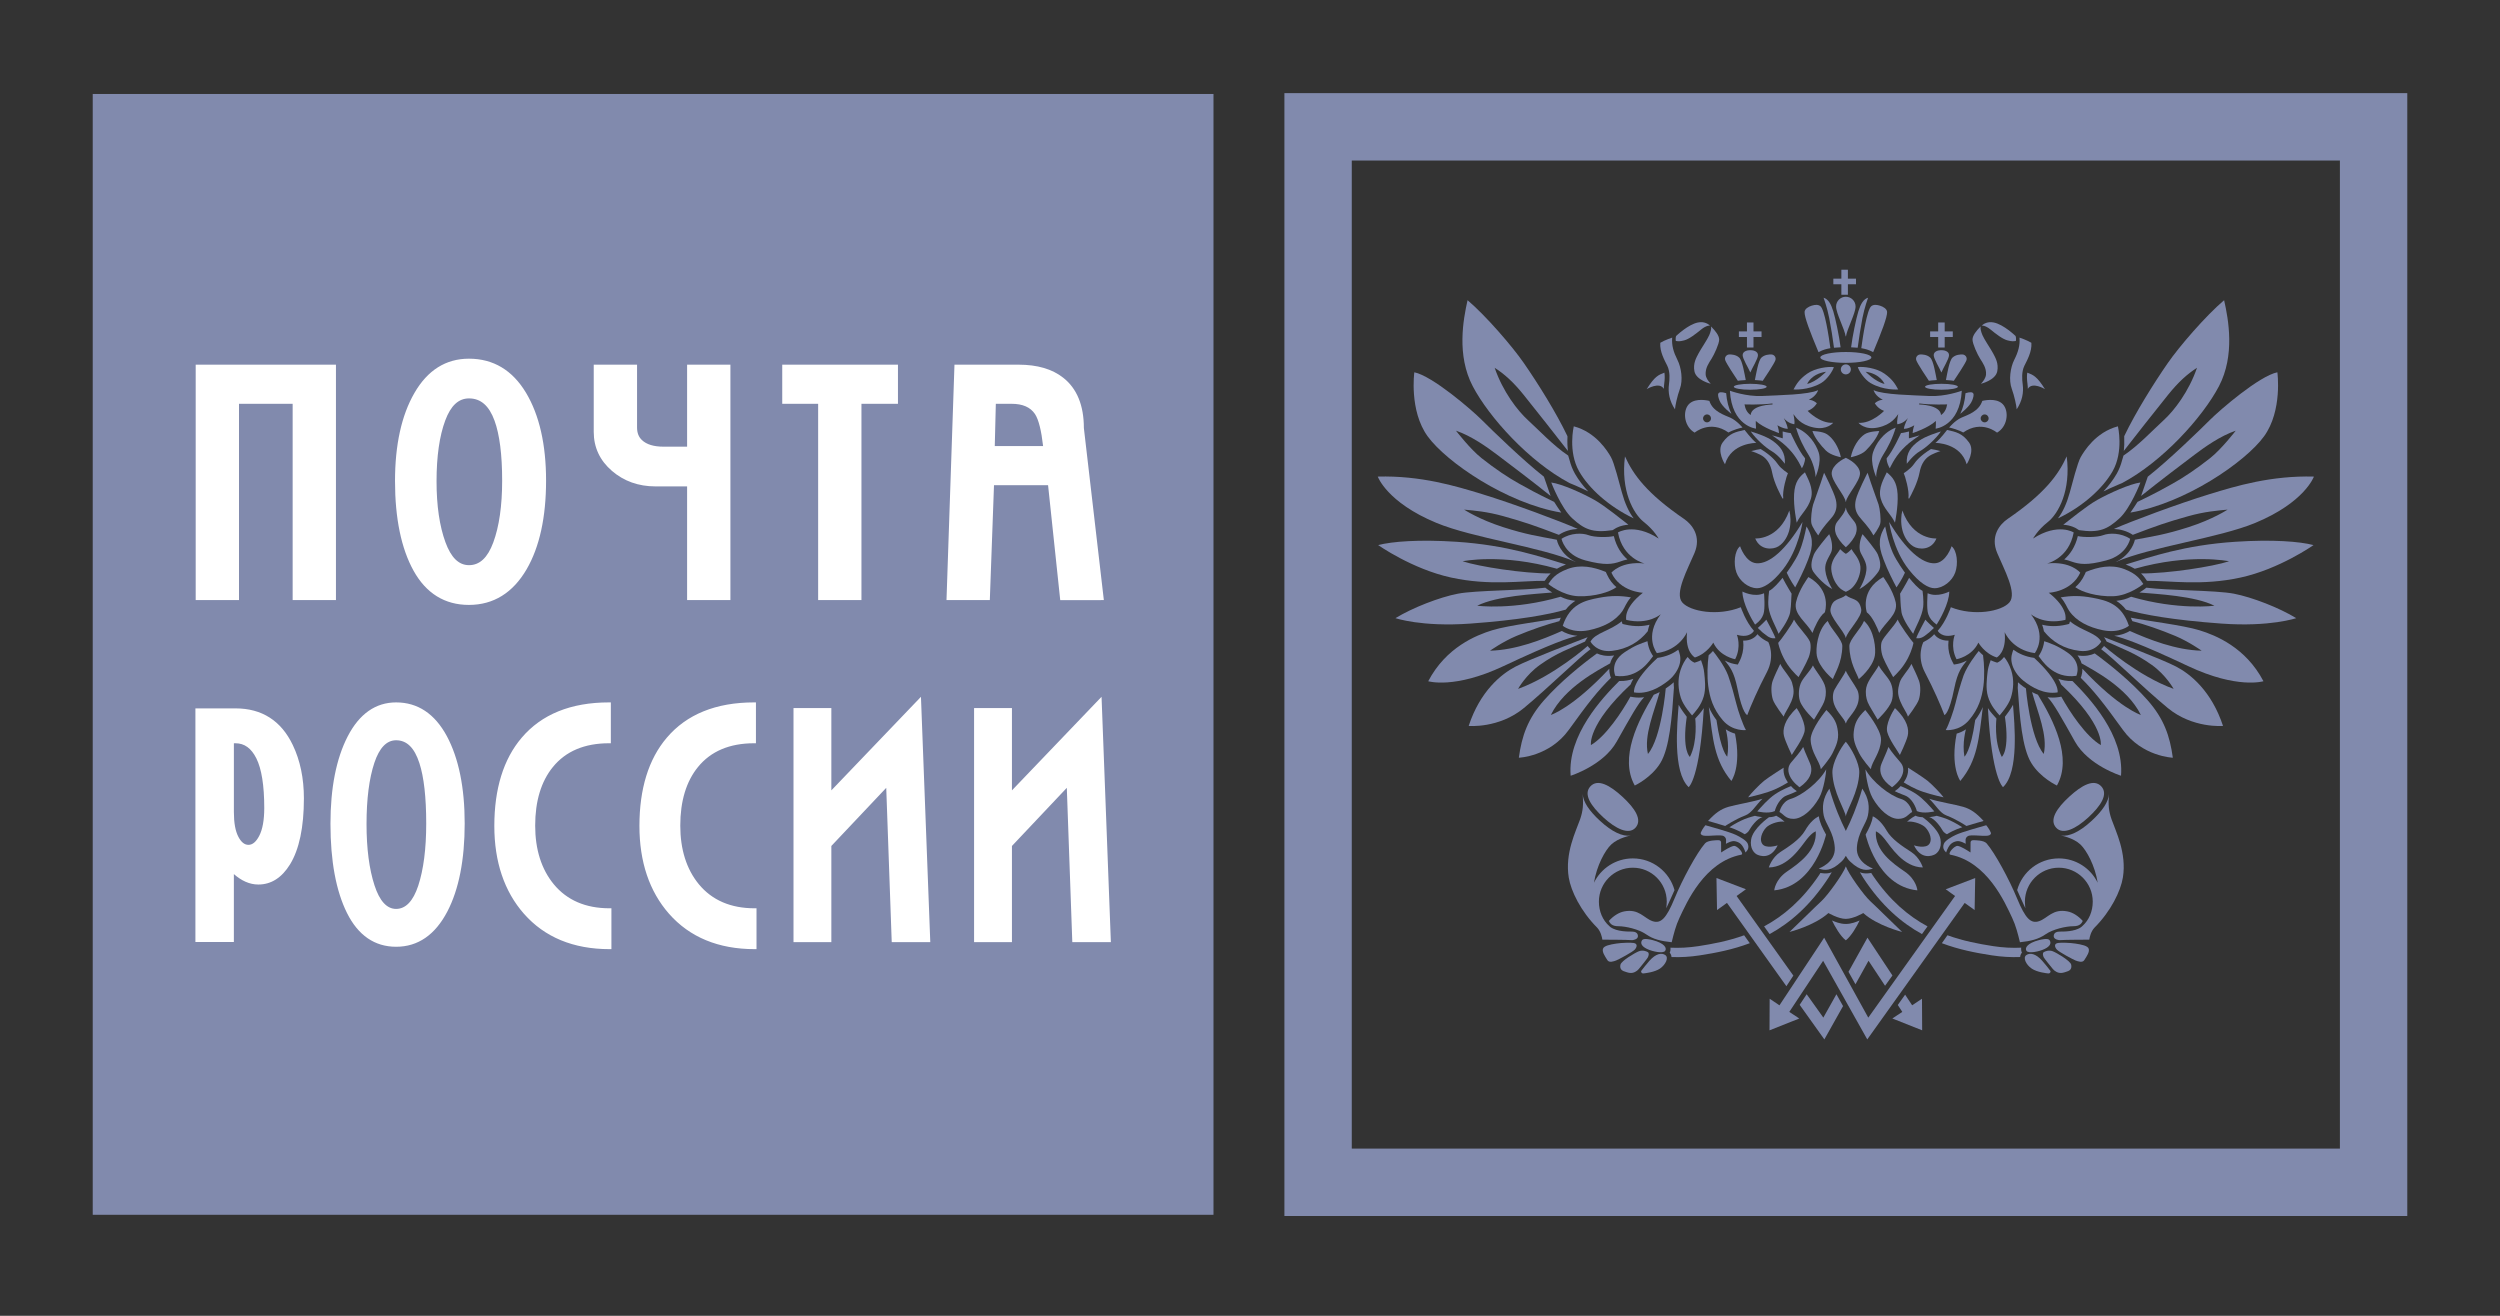 <svg width="152" height="80" viewBox="0 0 152 80" fill="none" xmlns="http://www.w3.org/2000/svg">
<rect x="0" y="0" width="152" height="80" fill="#333333" stroke="none"/>
<path d="M73.78 5.714H5.638V73.859H73.78V5.714Z" fill="#818AAD"/>
<path d="M144.314 5.663H78.092V73.931H146.363V5.663H144.314ZM142.266 69.835C138.554 69.835 85.9 69.835 82.188 69.835C82.188 66.123 82.188 13.471 82.188 9.759C85.9 9.759 138.554 9.759 142.266 9.759C142.266 13.471 142.266 66.123 142.266 69.835Z" fill="#818AAD"/>
<path d="M27.169 44.758C26.436 43.397 25.399 42.706 24.085 42.706C22.839 42.706 21.849 43.401 21.141 44.77C20.445 46.117 20.092 47.905 20.092 50.086C20.092 52.345 20.43 54.17 21.096 55.508C21.775 56.871 22.78 57.563 24.085 57.563C25.412 57.563 26.461 56.839 27.204 55.411C27.9 54.073 28.253 52.275 28.253 50.066C28.253 47.884 27.888 46.098 27.169 44.758ZM25.429 53.851C25.12 54.787 24.667 55.262 24.082 55.262C23.521 55.262 23.079 54.781 22.77 53.831C22.448 52.843 22.285 51.59 22.285 50.105C22.285 48.583 22.445 47.33 22.761 46.38C23.064 45.469 23.508 45.008 24.082 45.008C24.734 45.008 25.197 45.463 25.5 46.399C25.775 47.246 25.914 48.479 25.914 50.066C25.914 51.601 25.751 52.874 25.429 53.851ZM32.024 34.603C32.805 33.254 33.201 31.445 33.201 29.224C33.201 27.03 32.792 25.233 31.983 23.883C31.158 22.506 29.99 21.808 28.511 21.808C27.108 21.808 25.992 22.51 25.195 23.896C24.413 25.249 24.017 27.048 24.017 29.244C24.017 31.516 24.396 33.351 25.144 34.699C25.909 36.078 27.042 36.779 28.511 36.779C30.004 36.778 31.186 36.046 32.024 34.603ZM29.99 32.985C29.647 33.911 29.165 34.362 28.516 34.362C27.894 34.362 27.425 33.905 27.082 32.966C26.723 31.984 26.542 30.738 26.542 29.263C26.542 27.75 26.72 26.505 27.072 25.562C27.408 24.661 27.88 24.223 28.516 24.223C29.23 24.223 29.737 24.666 30.069 25.58C30.375 26.419 30.531 27.645 30.531 29.224C30.531 30.75 30.349 32.015 29.99 32.985ZM14.322 43.07H11.881V57.272H14.219C14.219 57.272 14.219 53.542 14.219 53.144C14.672 53.542 15.166 53.779 15.707 53.779C16.485 53.779 17.133 53.367 17.633 52.556C18.193 51.645 18.477 50.295 18.477 48.542C18.477 47.323 18.25 46.231 17.801 45.297C17.095 43.82 15.924 43.07 14.322 43.07ZM15.762 50.818C15.573 51.183 15.353 51.367 15.108 51.367C14.869 51.367 14.669 51.209 14.496 50.883C14.312 50.537 14.22 50.032 14.22 49.379C14.22 49.379 14.22 45.405 14.22 45.19C14.268 45.19 14.316 45.19 14.316 45.19C14.861 45.19 15.276 45.49 15.586 46.108C15.905 46.743 16.067 47.761 16.067 49.133C16.066 49.861 15.964 50.428 15.762 50.818ZM14.531 24.551H17.793C17.793 24.882 17.793 36.486 17.793 36.486H20.426V22.172H11.898V36.486H14.531C14.531 36.486 14.531 24.882 14.531 24.551ZM60.435 29.5C60.721 29.5 63.455 29.502 63.723 29.502C63.754 29.794 64.462 36.488 64.462 36.488L67.114 36.486L65.899 26.022C65.9 24.651 65.476 23.615 64.641 22.964C63.976 22.438 63.065 22.172 61.934 22.172H58.032L57.547 36.486H60.181C60.181 36.486 60.424 29.813 60.435 29.5ZM60.546 24.551C60.787 24.551 61.499 24.551 61.499 24.551C62.178 24.551 62.645 24.755 62.928 25.175C63.155 25.522 63.316 26.197 63.42 27.121H60.482C60.489 26.831 60.539 24.828 60.546 24.551ZM55.809 42.559C55.809 42.559 50.91 47.675 50.546 48.055C50.546 47.549 50.546 43.049 50.546 43.049H48.245V57.281H50.546C50.546 57.281 50.546 51.524 50.546 51.435C50.604 51.374 53.551 48.253 53.883 47.901C53.901 48.414 54.217 57.281 54.217 57.281H56.561L55.994 42.365L55.809 42.559ZM49.743 36.486H52.376C52.376 36.486 52.376 24.882 52.376 24.551C52.667 24.551 54.596 24.551 54.596 24.551V22.172H47.56V24.551C47.56 24.551 49.453 24.551 49.743 24.551C49.743 24.882 49.743 36.486 49.743 36.486ZM66.974 42.366L66.788 42.559C66.788 42.559 61.89 47.674 61.526 48.055C61.526 47.549 61.526 43.049 61.526 43.049H59.224V57.281H61.526C61.526 57.281 61.526 51.524 61.526 51.435C61.584 51.374 64.531 48.253 64.862 47.901C64.881 48.414 65.196 57.281 65.196 57.281H67.541L66.974 42.366ZM41.776 29.573C41.776 29.897 41.776 36.486 41.776 36.486H44.409V22.172H41.776C41.776 22.172 41.776 26.84 41.776 27.158C41.503 27.158 40.342 27.158 40.342 27.158C39.751 27.158 39.31 27.023 39.032 26.758C38.83 26.57 38.733 26.319 38.733 25.989V22.172H36.099V26.26C36.099 27.2 36.471 27.998 37.206 28.63C37.931 29.255 38.821 29.573 39.852 29.573C39.852 29.573 41.488 29.573 41.776 29.573ZM33.668 53.761C32.919 52.849 32.539 51.65 32.539 50.198C32.539 48.709 32.901 47.51 33.615 46.635C34.393 45.676 35.541 45.19 37.026 45.19H37.139V42.706H37.026C34.71 42.706 32.922 43.431 31.713 44.86C30.613 46.153 30.055 47.956 30.055 50.217C30.055 52.401 30.661 54.198 31.855 55.556C33.11 56.983 34.862 57.708 37.061 57.708H37.174V55.224H37.061C35.61 55.225 34.469 54.733 33.668 53.761ZM42.489 53.761C41.74 52.848 41.361 51.648 41.361 50.198C41.361 48.709 41.723 47.51 42.437 46.635C43.215 45.676 44.363 45.19 45.847 45.19H45.961V42.706H45.847C43.532 42.706 41.744 43.431 40.535 44.86C39.435 46.153 38.877 47.956 38.877 50.217C38.877 52.401 39.482 54.198 40.676 55.556C41.932 56.983 43.684 57.708 45.882 57.708H45.996V55.224H45.882C44.432 55.225 43.29 54.733 42.489 53.761Z" fill="white"/>
<path d="M98.798 27.749C99.303 28.865 100.133 30.008 102.388 31.549C102.892 31.895 103.45 32.613 103.025 33.623C102.599 34.633 101.802 36.068 102.28 36.626C102.759 37.185 104.46 37.477 105.842 36.919C105.842 36.919 106.134 37.796 106.64 38.354C106.64 38.354 106.401 38.833 105.603 38.594C105.603 38.594 105.895 39.311 105.497 40.081C105.497 40.081 104.567 39.923 104.168 39.071C104.168 39.071 103.795 39.737 103.052 39.974C103.052 39.974 102.44 39.657 102.573 38.434C102.573 38.434 102.121 39.524 100.738 39.709C100.738 39.709 99.942 38.7 100.978 37.343C100.978 37.343 100.233 38.009 98.878 37.69C98.878 37.69 98.665 36.998 99.888 36.04C99.888 36.04 98.504 35.988 97.974 34.818C97.974 34.818 98.558 34.101 99.994 34.261C99.994 34.261 98.665 33.967 98.373 32.373C98.373 32.373 99.33 31.762 100.846 32.744C100.846 32.744 100.58 32.24 99.942 31.735C99.303 31.23 98.533 29.821 98.798 27.749Z" fill="#818AAD"/>
<path d="M104.361 43.781C104.16 43.514 104.01 43.248 103.898 42.99C104.135 44.924 104.222 46.228 105.266 47.481C105.266 47.481 105.896 46.642 105.489 44.606C105.314 44.555 105.118 44.473 104.927 44.344C104.927 44.344 105.165 45.17 105.017 46.004C105.017 46.004 104.639 45.73 104.361 43.781Z" fill="#818AAD"/>
<path d="M102.555 43.581C102.431 43.423 102.19 43.091 102.064 42.853C101.977 43.977 101.681 46.933 102.671 47.858C102.671 47.858 103.35 47.361 103.59 43.051C103.446 43.292 103.195 43.548 103.071 43.688C103.071 43.688 103.237 45.056 102.746 46.021C102.745 46.02 102.253 45.647 102.555 43.581Z" fill="#818AAD"/>
<path d="M100.195 45.841C101.028 44.844 101.277 41.858 101.277 41.858C101.392 41.781 101.507 41.697 101.623 41.604C101.672 41.565 101.718 41.526 101.762 41.484C101.76 41.592 101.765 41.705 101.775 41.817C101.655 43.614 101.513 45.466 100.952 46.389C100.402 47.292 99.394 47.76 99.394 47.76C98.445 46.075 99.59 43.812 100.549 42.24C100.667 42.195 100.786 42.141 100.907 42.078C100.571 43.289 99.933 44.728 100.195 45.841Z" fill="#818AAD"/>
<path d="M97.846 40.657C97.84 40.85 97.876 41.006 97.901 41.089C97.912 41.121 97.924 41.165 97.946 41.21C97.152 41.99 96.565 42.734 95.388 44.369C94.209 46.005 92.346 46.069 92.346 46.069C92.525 44.746 92.886 43.699 93.881 42.571C94.879 41.442 96.155 40.413 97.094 39.728C97.335 39.841 97.649 39.91 98.048 39.863C98.078 39.859 98.108 39.856 98.141 39.851C98.013 40.014 97.938 40.178 97.896 40.332C97.185 40.739 95.126 41.784 94.291 43.469C94.291 43.469 95.595 43.06 97.846 40.657Z" fill="#818AAD"/>
<path d="M96.367 39.008L96.446 38.869C96.471 38.824 96.499 38.782 96.529 38.74C95.764 39.039 93.033 40.069 92.151 40.526C91.268 40.984 89.989 42.025 89.296 44.137C89.296 44.137 91.137 44.303 92.657 43.045C94.177 41.785 95.948 40.028 96.705 39.47C96.629 39.399 96.571 39.331 96.529 39.276C96.529 39.276 94.473 41.098 92.298 41.885C92.298 41.885 92.763 41.041 93.623 40.428C94.668 39.682 95.452 39.432 96.367 39.008Z" fill="#818AAD"/>
<path d="M94.807 37.765C94.836 37.692 94.867 37.623 94.899 37.555C93.998 37.739 91.746 38.008 90.739 38.316C89.735 38.624 87.915 39.361 86.836 41.419C86.836 41.419 88.421 41.909 91.41 40.501C94.399 39.093 95.336 38.803 95.907 38.654C95.451 38.62 95.129 38.466 94.962 38.363C93.77 38.893 92.174 39.523 90.592 39.563C90.592 39.563 91.375 39.01 92.193 38.667C93.084 38.293 94.064 37.955 94.807 37.765Z" fill="#818AAD"/>
<path d="M94.882 36.282C95.175 36.42 95.4 36.489 95.781 36.53C95.574 36.663 95.374 36.836 95.198 37.065C94.146 37.368 92.35 37.7 89.387 37.915C86.423 38.128 84.844 37.583 84.844 37.583C85.877 36.952 87.522 36.311 88.636 36.097C89.748 35.882 92.671 35.904 93.953 35.731C93.968 35.744 94.125 35.872 94.374 36.024C93.297 36.121 91.001 36.228 89.815 36.828C89.815 36.828 92.003 37.12 94.882 36.282Z" fill="#818AAD"/>
<path d="M94.661 34.58C94.81 34.492 94.99 34.404 95.21 34.322C93.712 33.868 91.651 33.144 88.555 32.94C86.28 32.79 84.639 32.921 83.791 33.141C83.791 33.141 85.859 34.6 88.227 35.115C90.593 35.63 92.515 35.303 93.919 35.314C94.013 35.176 94.116 35.021 94.281 34.865C92.64 34.875 89.906 34.45 88.927 34.125C88.927 34.124 91.311 33.626 94.661 34.58Z" fill="#818AAD"/>
<path d="M94.653 32.816C94.661 32.857 94.835 33.703 95.815 34.172C93.712 33.249 89.561 32.718 87.332 31.791C84.317 30.54 83.768 28.976 83.768 28.976C86.376 28.907 88.485 29.545 90.11 30.042C92.013 30.626 94.911 31.706 95.926 32.159C95.545 32.175 95.13 32.284 94.779 32.518C93.362 31.975 92.703 31.746 91.416 31.386C90.403 31.102 89.65 31.046 89.018 30.985C89.018 30.985 89.91 31.575 91.381 32.047C92.838 32.512 93.47 32.59 94.653 32.816Z" fill="#818AAD"/>
<path d="M94.493 30.515C94.579 30.665 94.827 31.023 94.925 31.165C91.594 30.607 87.933 28.088 86.801 26.528C85.669 24.967 85.991 22.635 85.991 22.635C87.088 22.858 89.476 24.916 90.093 25.533C90.71 26.151 92.579 27.968 93.869 28.983L94.276 30.154C93.168 29.265 91.852 28.27 91.034 27.653C90.404 27.177 89.46 26.506 88.523 26.185C88.523 26.185 89.387 27.311 90.084 27.858C90.888 28.494 91.707 29.046 92.38 29.416C92.978 29.744 93.284 29.93 94.493 30.515Z" fill="#818AAD"/>
<path d="M103.886 39.837C103.988 39.75 104.075 39.662 104.147 39.581C104.302 39.775 104.815 40.419 105.067 41.058C105.26 41.605 105.463 42.348 105.566 42.775C105.668 43.2 105.971 44.083 106.154 44.388C106.154 44.388 105.343 44.489 104.743 43.789C104.153 43.1 103.952 42.409 103.86 41.697C103.787 41.14 103.81 40.37 103.886 39.837Z" fill="#818AAD"/>
<path d="M102.607 39.943C102.758 40.145 102.903 40.227 102.917 40.235L103.026 40.291L103.141 40.255C103.241 40.222 103.334 40.185 103.422 40.141C103.537 40.469 103.587 40.628 103.616 40.907C103.656 41.277 103.728 41.861 103.588 42.338C103.419 42.919 103.071 43.273 102.879 43.498C102.879 43.498 102.349 42.914 102.197 42.432C102.038 41.928 101.982 41.341 102.177 40.74C102.283 40.415 102.455 40.114 102.607 39.943Z" fill="#818AAD"/>
<path d="M100.778 39.999C101.32 39.926 101.732 39.729 102.041 39.503C102.11 39.694 102.216 39.951 102.137 40.316C102.058 40.681 101.806 41.085 101.442 41.377C100.895 41.813 100.161 42.225 99.353 42.099C99.353 42.098 99.167 41.492 100.778 39.999Z" fill="#818AAD"/>
<path d="M100.165 38.985C100.231 39.525 100.489 39.864 100.51 39.89C100.321 40.116 99.638 41.29 98.213 41.091C98.213 41.091 97.827 40.294 98.775 39.658C99.42 39.229 99.724 39.141 100.165 38.985Z" fill="#818AAD"/>
<path d="M100.29 37.983C99.91 38.079 99.416 38.117 98.811 37.974L98.647 37.936L98.6 37.776C97.867 38.374 96.999 38.472 96.7 39.01C96.7 39.01 97.064 39.687 98.013 39.573C98.962 39.46 99.675 39.017 100.183 38.38C100.203 38.282 100.244 38.105 100.29 37.983Z" fill="#818AAD"/>
<path d="M98.647 37.144C98.783 36.944 98.876 36.635 99.159 36.321C98.533 36.213 97.966 36.205 97.23 36.344C96.355 36.51 95.463 36.716 95.015 38.047C95.015 38.047 95.577 38.526 96.597 38.318C97.463 38.141 98.217 37.768 98.647 37.144Z" fill="#818AAD"/>
<path d="M98.277 35.7C98.056 35.51 97.855 35.262 97.709 34.94L97.633 34.774C96.877 34.465 96.085 34.306 95.313 34.594C94.54 34.884 94.335 35.218 94.139 35.507C94.139 35.507 94.996 36.223 95.983 36.251C96.97 36.279 97.88 35.996 98.277 35.7Z" fill="#818AAD"/>
<path d="M98.505 34.143C98.635 34.093 98.782 34.048 98.949 34.014C98.612 33.719 98.282 33.269 98.121 32.595C97.77 32.678 96.942 32.678 96.579 32.537C96.216 32.398 95.499 32.389 94.941 32.761C94.941 32.761 95.127 33.738 96.393 34.073C97.581 34.388 98.024 34.307 98.505 34.143Z" fill="#818AAD"/>
<path d="M98.05 32.233L98.217 32.128C98.239 32.112 98.523 31.94 99.006 31.902C98.598 31.598 97.63 30.787 96.942 30.397C96.194 29.977 94.95 29.42 94.317 29.336C94.317 29.336 94.91 30.895 95.602 31.523C96.318 32.175 96.821 32.417 98.05 32.233Z" fill="#818AAD"/>
<path d="M99.328 31.518C99.026 31.123 98.787 30.582 98.611 29.941C98.467 29.419 98.142 28.127 97.946 27.792C97.752 27.455 97.053 26.283 95.686 25.92C95.686 25.92 95.322 27.446 96.01 28.656C96.603 29.698 97.818 30.797 99.328 31.518Z" fill="#818AAD"/>
<path d="M106.909 38.621C107.081 38.789 107.209 38.885 107.514 39.038C107.514 39.038 107.95 39.87 107.423 40.875C106.894 41.88 106.448 42.907 106.235 43.475C106.235 43.475 105.95 43.435 105.636 41.861C105.423 40.794 105.154 40.528 104.872 40.164C105.177 40.32 105.427 40.368 105.447 40.37L105.659 40.406L105.756 40.217C105.943 39.855 105.999 39.506 105.999 39.216C105.999 39.12 105.993 39.031 105.984 38.951C106.474 38.963 106.735 38.715 106.835 38.587C106.843 38.575 106.852 38.565 106.858 38.555L106.909 38.621Z" fill="#818AAD"/>
<path d="M95.302 26.561C95.297 26.706 95.294 26.869 95.299 27.041L95.327 27.416C94.522 26.387 93.555 25.144 92.634 24.002C92.001 23.217 91.47 22.743 90.875 22.361C91.375 23.813 92.269 24.972 92.904 25.549C93.537 26.127 94.453 27.104 95.346 27.699L95.433 27.993C95.503 28.264 95.608 28.539 95.756 28.801C95.965 29.168 96.239 29.53 96.564 29.878C96.303 29.75 96.005 29.612 95.705 29.485L95.429 29.37C92.969 28.066 90.53 25.365 89.543 23.483C88.555 21.603 88.965 19.422 89.228 18.252C90.344 19.198 91.952 21.062 92.652 22.077C93.514 23.321 94.617 25.085 95.3 26.518V26.561H95.302Z" fill="#818AAD"/>
<path d="M129.794 34.58C129.644 34.492 129.465 34.404 129.244 34.322C130.743 33.868 132.804 33.144 135.902 32.94C138.174 32.79 139.814 32.921 140.664 33.141C140.664 33.141 138.595 34.6 136.227 35.115C133.862 35.63 131.94 35.303 130.536 35.314C130.442 35.176 130.339 35.021 130.174 34.865C131.815 34.875 134.549 34.45 135.527 34.125C135.527 34.124 133.144 33.626 129.794 34.58Z" fill="#818AAD"/>
<path d="M129.8 32.816C129.794 32.857 129.619 33.703 128.639 34.172C130.743 33.249 134.893 32.718 137.123 31.791C140.138 30.54 140.686 28.976 140.686 28.976C138.08 28.907 135.968 29.545 134.345 30.042C132.441 30.626 129.542 31.706 128.528 32.159C128.909 32.175 129.324 32.284 129.675 32.518C131.094 31.975 131.753 31.746 133.038 31.386C134.052 31.102 134.805 31.046 135.437 30.985C135.437 30.985 134.544 31.575 133.074 32.047C131.615 32.512 130.985 32.59 129.8 32.816Z" fill="#818AAD"/>
<path d="M129.96 30.515C129.875 30.665 129.626 31.023 129.529 31.165C132.861 30.607 136.522 28.088 137.655 26.528C138.786 24.967 138.464 22.635 138.464 22.635C137.365 22.858 134.979 24.916 134.362 25.533C133.744 26.151 131.875 27.968 130.585 28.983L130.179 30.154C131.287 29.265 132.602 28.27 133.421 27.653C134.05 27.177 134.993 26.506 135.933 26.185C135.933 26.185 135.067 27.311 134.371 27.858C133.566 28.494 132.749 29.046 132.075 29.416C131.478 29.744 131.17 29.93 129.96 30.515Z" fill="#818AAD"/>
<path d="M129.153 26.561C129.156 26.706 129.16 26.869 129.155 27.041L129.127 27.416C129.933 26.387 130.899 25.144 131.821 24.002C132.454 23.217 132.985 22.743 133.578 22.361C133.079 23.813 132.185 24.972 131.55 25.549C130.917 26.127 130.001 27.104 129.108 27.699L129.021 27.993C128.951 28.264 128.846 28.539 128.698 28.801C128.487 29.168 128.214 29.53 127.89 29.878C128.15 29.75 128.449 29.612 128.749 29.485L129.025 29.37C131.484 28.066 133.924 25.365 134.912 23.483C135.897 21.603 135.49 19.422 135.226 18.252C134.109 19.198 132.502 21.062 131.8 22.077C130.939 23.321 129.837 25.085 129.153 26.518V26.561Z" fill="#818AAD"/>
<path d="M98.445 41.409C97.431 42.423 95.294 44.696 95.496 47.165C95.496 47.165 97.481 46.544 98.297 45.088C99.114 43.633 99.62 42.721 99.965 42.392C99.743 42.422 99.522 42.422 99.308 42.388L99.128 42.358C98.625 43.274 97.627 44.777 96.729 45.301C96.729 45.301 96.499 44.084 99.14 41.618C99.178 41.517 99.231 41.403 99.305 41.275C99.063 41.361 98.788 41.413 98.478 41.405" fill="#818AAD"/>
<path d="M125.656 27.748C125.15 28.864 124.321 30.007 122.067 31.549C121.562 31.895 121.005 32.613 121.43 33.623C121.855 34.633 122.652 36.068 122.173 36.626C121.694 37.185 119.993 37.477 118.611 36.919C118.611 36.919 118.32 37.796 117.814 38.353C117.814 38.353 118.054 38.833 118.852 38.594C118.852 38.594 118.559 39.31 118.957 40.081C118.957 40.081 119.887 39.923 120.286 39.071C120.286 39.071 120.658 39.737 121.403 39.974C121.403 39.974 122.014 39.657 121.882 38.434C121.882 38.434 122.334 39.524 123.715 39.709C123.715 39.709 124.513 38.7 123.476 37.343C123.476 37.343 124.22 38.009 125.576 37.689C125.576 37.689 125.788 36.998 124.566 36.04C124.566 36.04 125.947 35.988 126.48 34.818C126.48 34.818 125.894 34.1 124.46 34.261C124.46 34.261 125.788 33.967 126.081 32.373C126.081 32.373 125.125 31.761 123.61 32.744C123.61 32.744 123.875 32.239 124.513 31.735C125.15 31.23 125.921 29.82 125.656 27.748Z" fill="#818AAD"/>
<path d="M120.092 43.781C120.294 43.514 120.444 43.248 120.556 42.99C120.32 44.924 120.232 46.228 119.188 47.481C119.188 47.481 118.558 46.642 118.966 44.605C119.141 44.555 119.337 44.473 119.528 44.344C119.528 44.344 119.29 45.17 119.437 46.004C119.437 46.004 119.815 45.729 120.092 43.781Z" fill="#818AAD"/>
<path d="M121.899 43.581C122.024 43.423 122.264 43.091 122.391 42.853C122.477 43.977 122.773 46.933 121.784 47.858C121.784 47.858 121.103 47.361 120.865 43.051C121.009 43.292 121.26 43.548 121.383 43.688C121.383 43.688 121.218 45.056 121.709 46.021C121.709 46.02 122.201 45.647 121.899 43.581Z" fill="#818AAD"/>
<path d="M124.26 45.841C123.426 44.844 123.176 41.858 123.176 41.858C123.061 41.781 122.946 41.697 122.83 41.604C122.783 41.565 122.736 41.526 122.692 41.483C122.693 41.592 122.689 41.704 122.678 41.817C122.799 43.614 122.941 45.466 123.502 46.389C124.051 47.292 125.061 47.76 125.061 47.76C126.009 46.075 124.863 43.812 123.906 42.24C123.786 42.195 123.667 42.14 123.547 42.078C123.884 43.289 124.521 44.728 124.26 45.841Z" fill="#818AAD"/>
<path d="M126.608 40.657C126.614 40.85 126.577 41.006 126.552 41.089C126.541 41.121 126.53 41.165 126.509 41.21C127.3 41.99 127.89 42.734 129.067 44.369C130.244 46.005 132.108 46.069 132.108 46.069C131.928 44.746 131.568 43.699 130.572 42.571C129.574 41.442 128.298 40.413 127.36 39.728C127.118 39.841 126.805 39.91 126.407 39.863C126.376 39.859 126.345 39.856 126.314 39.851C126.439 40.014 126.516 40.178 126.558 40.332C127.268 40.739 129.329 41.784 130.164 43.469C130.164 43.469 128.859 43.06 126.608 40.657Z" fill="#818AAD"/>
<path d="M128.086 39.008L128.009 38.869C127.984 38.824 127.956 38.782 127.926 38.74C128.69 39.039 131.422 40.069 132.304 40.526C133.187 40.984 134.464 42.025 135.16 44.136C135.16 44.136 133.319 44.303 131.797 43.044C130.276 41.784 128.506 40.028 127.749 39.469C127.825 39.398 127.884 39.331 127.926 39.276C127.926 39.276 129.982 41.098 132.157 41.884C132.157 41.884 131.692 41.041 130.832 40.428C129.785 39.682 129.003 39.432 128.086 39.008Z" fill="#818AAD"/>
<path d="M129.647 37.765C129.617 37.692 129.586 37.623 129.554 37.555C130.456 37.739 132.708 38.008 133.714 38.316C134.719 38.624 136.539 39.361 137.618 41.419C137.618 41.419 136.034 41.909 133.043 40.501C130.054 39.093 129.12 38.803 128.547 38.653C129.002 38.62 129.325 38.466 129.493 38.363C130.686 38.892 132.279 39.523 133.862 39.563C133.862 39.563 133.08 39.01 132.261 38.666C131.371 38.293 130.392 37.955 129.647 37.765Z" fill="#818AAD"/>
<path d="M129.572 36.282C129.28 36.42 129.054 36.489 128.672 36.53C128.882 36.663 129.08 36.836 129.257 37.065C130.31 37.368 132.105 37.7 135.067 37.914C138.031 38.128 139.61 37.583 139.61 37.583C138.579 36.952 136.932 36.311 135.82 36.096C134.705 35.882 131.782 35.904 130.5 35.731C130.486 35.744 130.33 35.872 130.079 36.024C131.157 36.121 133.454 36.228 134.638 36.828C134.638 36.828 132.452 37.12 129.572 36.282Z" fill="#818AAD"/>
<path d="M120.569 39.836C120.466 39.75 120.38 39.662 120.307 39.58C120.152 39.774 119.64 40.419 119.388 41.058C119.195 41.605 118.991 42.348 118.889 42.775C118.787 43.2 118.483 44.083 118.3 44.388C118.3 44.388 119.113 44.489 119.712 43.789C120.301 43.1 120.503 42.409 120.594 41.697C120.666 41.14 120.645 40.37 120.569 39.836Z" fill="#818AAD"/>
<path d="M121.846 39.943C121.696 40.145 121.551 40.227 121.537 40.235L121.43 40.291L121.314 40.254C121.213 40.222 121.121 40.184 121.033 40.141C120.918 40.469 120.869 40.628 120.839 40.907C120.799 41.277 120.726 41.861 120.866 42.338C121.036 42.919 121.383 43.273 121.574 43.498C121.574 43.498 122.105 42.914 122.257 42.432C122.416 41.928 122.474 41.341 122.277 40.74C122.172 40.415 121.999 40.114 121.846 39.943Z" fill="#818AAD"/>
<path d="M123.676 39.999C123.134 39.926 122.721 39.729 122.412 39.503C122.344 39.694 122.238 39.951 122.318 40.316C122.396 40.681 122.649 41.085 123.013 41.377C123.558 41.813 124.293 42.225 125.101 42.098C125.101 42.098 125.287 41.492 123.676 39.999Z" fill="#818AAD"/>
<path d="M124.289 38.985C124.225 39.525 123.964 39.864 123.945 39.89C124.134 40.116 124.816 41.29 126.241 41.091C126.241 41.091 126.626 40.294 125.678 39.658C125.033 39.228 124.731 39.141 124.289 38.985Z" fill="#818AAD"/>
<path d="M124.164 37.983C124.544 38.079 125.039 38.116 125.643 37.974L125.806 37.935L125.855 37.776C126.586 38.374 127.454 38.472 127.753 39.01C127.753 39.01 127.389 39.687 126.441 39.573C125.492 39.46 124.778 39.017 124.271 38.38C124.251 38.282 124.21 38.105 124.164 37.983Z" fill="#818AAD"/>
<path d="M125.808 37.144C125.67 36.944 125.578 36.635 125.294 36.321C125.922 36.213 126.49 36.205 127.224 36.344C128.1 36.51 128.992 36.716 129.438 38.047C129.438 38.047 128.876 38.526 127.856 38.318C126.991 38.141 126.237 37.768 125.808 37.144Z" fill="#818AAD"/>
<path d="M126.178 35.7C126.398 35.51 126.598 35.262 126.745 34.94L126.82 34.774C127.58 34.464 128.37 34.306 129.14 34.594C129.915 34.884 130.118 35.218 130.314 35.507C130.314 35.507 129.458 36.223 128.471 36.251C127.484 36.279 126.573 35.996 126.178 35.7Z" fill="#818AAD"/>
<path d="M125.947 34.143C125.818 34.093 125.672 34.048 125.506 34.014C125.843 33.719 126.172 33.269 126.332 32.595C126.685 32.678 127.513 32.678 127.876 32.537C128.239 32.398 128.956 32.389 129.513 32.761C129.513 32.761 129.329 33.738 128.061 34.073C126.872 34.388 126.432 34.307 125.947 34.143Z" fill="#818AAD"/>
<path d="M126.404 32.233L126.237 32.127C126.215 32.112 125.931 31.94 125.447 31.902C125.856 31.598 126.823 30.786 127.512 30.397C128.261 29.977 129.504 29.42 130.137 29.336C130.137 29.336 129.544 30.895 128.853 31.523C128.137 32.175 127.634 32.417 126.404 32.233Z" fill="#818AAD"/>
<path d="M125.124 31.518C125.427 31.123 125.668 30.581 125.843 29.941C125.987 29.419 126.314 28.127 126.508 27.791C126.703 27.455 127.402 26.283 128.769 25.92C128.769 25.92 129.132 27.446 128.444 28.656C127.849 29.697 126.636 30.797 125.124 31.518Z" fill="#818AAD"/>
<path d="M117.546 38.621C117.372 38.789 117.245 38.885 116.941 39.038C116.941 39.038 116.505 39.871 117.032 40.875C117.56 41.88 118.007 42.907 118.22 43.475C118.22 43.475 118.503 43.435 118.818 41.861C119.032 40.794 119.301 40.528 119.583 40.164C119.278 40.32 119.028 40.368 119.007 40.37L118.796 40.406L118.698 40.217C118.51 39.855 118.455 39.506 118.455 39.216C118.455 39.12 118.462 39.031 118.471 38.951C117.98 38.963 117.72 38.715 117.618 38.587C117.609 38.575 117.602 38.565 117.596 38.555L117.546 38.621Z" fill="#818AAD"/>
<path d="M126.01 41.409C127.023 42.422 129.16 44.696 128.958 47.165C128.958 47.165 126.973 46.544 126.157 45.088C125.34 43.633 124.835 42.721 124.49 42.392C124.711 42.422 124.93 42.421 125.147 42.388L125.327 42.358C125.83 43.273 126.828 44.777 127.727 45.3C127.727 45.3 127.955 44.084 125.315 41.617C125.277 41.517 125.223 41.403 125.15 41.275C125.39 41.361 125.666 41.413 125.976 41.405" fill="#818AAD"/>
<path d="M110.677 21.732C110.677 21.55 111.372 21.402 112.227 21.402C113.084 21.402 113.778 21.55 113.778 21.732C113.778 21.914 113.084 22.061 112.227 22.061C111.371 22.061 110.677 21.914 110.677 21.732Z" fill="#818AAD"/>
<path d="M105.415 23.515C105.415 23.415 105.862 23.335 106.415 23.335C106.966 23.335 107.412 23.415 107.412 23.515C107.412 23.615 106.966 23.696 106.415 23.696C105.862 23.696 105.415 23.615 105.415 23.515Z" fill="#818AAD"/>
<path d="M112.531 22.459C112.531 22.627 112.395 22.763 112.227 22.763C112.058 22.763 111.921 22.627 111.921 22.459C111.921 22.29 112.058 22.154 112.227 22.154C112.396 22.154 112.531 22.29 112.531 22.459Z" fill="#818AAD"/>
<path d="M110.565 21.41C110.049 20.179 109.704 19.273 109.718 18.968C109.727 18.783 109.946 18.648 110.151 18.585C110.356 18.521 110.54 18.509 110.677 18.613C110.945 18.819 111.195 20.479 111.287 21.169C111.025 21.22 110.869 21.253 110.565 21.41Z" fill="#818AAD"/>
<path d="M111.507 21.142C111.637 21.129 111.772 21.12 111.908 21.116C111.826 20.457 111.598 19.358 111.463 18.925C111.329 18.492 111.157 18.181 110.874 18.102C110.874 18.102 111.094 18.705 111.214 19.329C111.335 19.953 111.429 20.55 111.507 21.142Z" fill="#818AAD"/>
<path d="M110.726 23.289C109.934 23.752 109.045 23.679 109.045 23.679C109.216 23.367 109.378 23.076 109.875 22.721C110.372 22.366 111.18 22.276 111.498 22.321C111.427 22.559 111.101 23.068 110.726 23.289ZM109.875 23.345C110.443 23.21 111.025 22.602 111.025 22.602C110.108 22.734 109.875 23.345 109.875 23.345Z" fill="#818AAD"/>
<path d="M105.178 23.756C105.178 23.756 106.163 24.125 107.151 24.076C108.136 24.026 109.953 24.005 110.541 23.721C110.541 23.721 110.443 24.089 109.974 24.303C109.974 24.303 110.223 24.303 110.464 24.515C110.464 24.515 110.322 24.82 109.904 24.983C109.904 24.983 110.654 25.763 111.457 25.707C111.457 25.707 111.087 26.168 110.265 25.99C109.443 25.814 109.18 25.352 109.037 25.175C109.037 25.175 109.144 25.615 109.094 25.792C109.094 25.792 108.732 25.77 108.449 25.416C108.449 25.416 108.655 25.771 108.696 26.069C108.696 26.069 108.471 26.097 108.065 25.856C108.065 25.856 108.15 26.076 108.165 26.331C108.165 26.331 107.214 26.025 106.752 25.593C106.752 25.593 106.746 25.89 106.767 26.062C106.767 26.063 105.291 25.914 105.178 23.756ZM107.767 24.594V24.529C106.986 24.629 106.065 24.587 106.065 24.587C106.114 24.878 106.235 25.098 106.44 25.233C106.491 24.601 107.767 24.594 107.767 24.594Z" fill="#818AAD"/>
<path d="M104.951 23.906C104.986 24.374 105.107 24.835 105.271 25.161C105.271 25.161 104.689 24.722 104.547 24.353C104.404 23.983 104.37 23.729 104.951 23.906Z" fill="#818AAD"/>
<path d="M105.208 25.396C105.597 25.573 105.944 25.992 105.944 25.992C105.355 26.127 105.092 26.297 105.092 26.297C103.964 25.502 103.036 26.304 103.036 26.304C102.426 25.957 102.306 25.113 102.61 24.665C102.915 24.218 103.604 24.297 103.929 24.374C104.135 25.028 104.858 25.239 105.208 25.396ZM103.786 25.679C103.92 25.679 104.028 25.572 104.028 25.439C104.028 25.305 103.92 25.197 103.786 25.197C103.655 25.197 103.546 25.305 103.546 25.439C103.546 25.572 103.654 25.679 103.786 25.679Z" fill="#818AAD"/>
<path d="M106.071 26.141C106.071 26.141 106.483 26.687 106.781 26.928C106.781 26.928 105.263 26.915 104.879 28.227C104.879 28.227 104.354 27.425 104.738 26.901C105.152 26.333 105.532 26.262 106.071 26.141Z" fill="#818AAD"/>
<path d="M107.738 26.467C107.738 26.467 108.229 26.61 108.39 26.651C108.39 26.651 108.398 26.368 108.385 26.233C108.534 26.268 108.716 26.319 108.874 26.331C108.874 26.331 109.364 27.424 109.747 27.864C109.747 27.864 109.768 28.106 109.555 28.475C109.555 28.475 109.278 27.829 108.782 27.312C108.5 27.019 108.32 26.871 107.738 26.467Z" fill="#818AAD"/>
<path d="M106.447 26.233C106.605 26.276 107.387 26.521 107.767 26.794C108.242 27.134 108.569 27.524 108.518 28.198C108.518 28.198 108.136 27.667 107.711 27.425C107.374 27.234 106.767 26.701 106.447 26.233Z" fill="#818AAD"/>
<path d="M106.458 21.292C106.604 21.292 106.884 21.361 106.884 21.592C106.884 21.826 106.521 22.388 106.423 22.64H106.415C106.317 22.389 105.953 21.826 105.953 21.592C105.953 21.361 106.235 21.292 106.379 21.292H106.458Z" fill="#818AAD"/>
<path d="M106.142 23.107C106.073 22.779 105.944 21.928 105.741 21.74C105.548 21.561 105.266 21.544 105.125 21.553C104.984 21.561 104.833 21.708 104.893 21.899C104.952 22.091 105.581 23.035 105.662 23.153C105.809 23.128 105.779 23.136 106.142 23.107Z" fill="#818AAD"/>
<path d="M106.697 23.107C106.767 22.779 106.896 21.928 107.098 21.74C107.289 21.561 107.573 21.544 107.713 21.553C107.856 21.561 108.005 21.708 107.945 21.899C107.887 22.091 107.258 23.035 107.176 23.153C107.029 23.128 107.059 23.136 106.697 23.107Z" fill="#818AAD"/>
<path d="M107.101 20.149H106.612V19.607H106.215V20.149H105.724V20.49H106.215V21.129H106.612V20.49H107.101V20.149Z" fill="#818AAD"/>
<path d="M101.162 23.643C101.163 23.54 101.17 23.435 101.184 23.332C101.222 23.069 101.224 22.843 101.196 22.657C100.845 22.791 100.605 22.877 100.12 23.661C100.119 23.661 100.893 23.183 101.162 23.643Z" fill="#818AAD"/>
<path d="M101.839 24.887C101.849 24.692 101.977 24.078 102.137 23.643C102.336 23.113 102.223 22.339 101.984 21.872C101.754 21.419 101.627 20.995 101.669 20.526C101.669 20.526 101.209 20.679 100.945 20.842C100.902 21.386 101.219 21.928 101.371 22.238C101.55 22.604 101.513 23.079 101.473 23.371C101.406 23.864 101.507 24.393 101.839 24.887Z" fill="#818AAD"/>
<path d="M101.891 20.731C101.874 20.671 101.874 20.499 101.907 20.43C101.907 20.43 102.628 19.727 103.237 19.607C103.62 19.53 103.858 19.7 103.97 19.794C103.97 19.794 103.755 19.769 103.433 20.032C103.109 20.297 102.707 20.613 102.402 20.694C102.101 20.773 102.036 20.748 101.891 20.731Z" fill="#818AAD"/>
<path d="M104.028 19.847C104.302 20.12 104.529 20.406 104.526 20.655C104.521 20.914 104.221 21.56 104.064 21.808C103.907 22.056 103.677 22.377 103.704 22.77C103.717 22.967 103.853 23.169 104.015 23.334C104.015 23.334 103.131 23.124 103.022 22.578C102.927 22.09 103.135 21.747 103.277 21.477C103.409 21.223 103.817 20.629 103.92 20.382C104.014 20.158 104.063 19.971 104.028 19.847Z" fill="#818AAD"/>
<path d="M109.197 26.002C109.375 26.626 109.674 27.212 109.97 27.675C110.236 28.094 110.406 28.779 110.38 29.011C110.38 29.011 110.78 28.129 110.574 27.506C110.417 27.024 109.987 26.305 109.197 26.002Z" fill="#818AAD"/>
<path d="M110.193 26.207C110.193 26.207 110.797 26.215 111.082 26.402C111.447 26.644 111.794 27.169 111.926 27.8C111.926 27.8 111.313 27.694 111.011 27.391C110.709 27.088 110.335 26.635 110.193 26.207Z" fill="#818AAD"/>
<path d="M107.052 27.302C106.935 27.312 106.625 27.383 106.472 27.428C106.472 27.428 106.989 27.578 107.247 27.792C107.467 27.973 107.657 28.254 107.745 28.726C107.871 29.385 108.259 30.097 108.376 30.311L108.423 30.301C108.351 29.847 108.635 28.904 108.706 28.771C108.706 28.771 108.298 28.513 108.11 28.245C107.972 28.049 107.728 27.721 107.052 27.302Z" fill="#818AAD"/>
<path d="M109.74 28.718C109.89 29.064 110.291 29.678 110.104 30.319C109.916 30.96 109.499 31.235 109.24 31.778C109.24 31.778 109.035 30.799 109.081 30.043C109.125 29.287 109.401 28.993 109.74 28.718Z" fill="#818AAD"/>
<path d="M110.904 28.744C110.904 28.744 111.507 29.913 111.617 30.373C111.723 30.826 111.625 31.129 111.42 31.404C111.215 31.679 110.869 31.975 110.549 32.552C110.549 32.552 110.176 32.063 110.13 31.805C110.086 31.547 110.157 30.932 110.238 30.674C110.317 30.417 110.637 29.589 110.904 28.744Z" fill="#818AAD"/>
<path d="M111.215 32.478C111.081 32.621 110.377 33.467 110.282 33.714C110.187 33.962 110.025 34.429 110.243 34.752C110.464 35.075 110.964 35.595 111.404 35.815C111.404 35.815 110.928 35.071 110.976 34.461C111.007 34.072 111.308 33.724 111.366 33.486C111.423 33.249 111.385 32.849 111.215 32.478Z" fill="#818AAD"/>
<path d="M109.834 32.009C109.943 32.159 110.132 32.523 110.157 32.879C110.182 33.227 110.125 33.51 109.934 34.024C109.694 34.67 109.319 35.391 109.147 35.714C109.147 35.714 108.815 35.241 108.633 34.819C108.633 34.819 109.151 34.112 109.37 33.609C109.626 33.02 109.734 32.473 109.834 32.009Z" fill="#818AAD"/>
<path d="M109.593 31.736C109.593 31.736 109.371 33.4 108.392 34.637C107.73 35.474 107.19 35.764 106.834 35.764C106.296 35.764 105.756 35.316 105.573 34.803C105.391 34.29 105.449 33.494 105.797 33.211C105.797 33.211 106.121 34.21 106.809 34.247C107.587 34.29 108.591 33.418 109.593 31.736Z" fill="#818AAD"/>
<path d="M108.791 31.04C108.873 31.338 108.898 31.795 108.791 32.225C108.708 32.552 108.509 32.981 108.127 33.219C107.796 33.426 107.016 33.476 106.718 32.738C106.718 32.739 108.143 32.847 108.791 31.04Z" fill="#818AAD"/>
<path d="M111.124 37.753C111.319 38.253 112.017 38.886 112.013 39.277C112 40.313 111.549 40.947 111.441 41.289C111.441 41.289 110.611 40.63 110.464 39.874C110.389 39.488 110.476 38.326 111.124 37.753Z" fill="#818AAD"/>
<path d="M110.196 38.484C110.294 38.216 110.598 37.484 110.95 37.229C110.95 37.229 111.403 35.899 109.952 35.084C109.952 35.084 109.354 35.876 109.197 36.619C109.037 37.363 109.83 37.813 110.196 38.484Z" fill="#818AAD"/>
<path d="M108.381 35.132C108.148 35.412 107.819 35.802 107.562 35.924C107.562 35.924 107.477 36.518 107.525 36.911C107.599 37.497 107.976 38.094 108.136 38.534C108.136 38.534 108.77 37.705 108.843 37.217C108.916 36.728 108.903 36.327 108.929 36.095C108.929 36.095 108.575 35.521 108.381 35.132Z" fill="#818AAD"/>
<path d="M106.708 37.976C106.529 37.703 105.946 36.697 105.938 35.966C105.938 35.966 106.654 36.346 107.254 36.068C107.254 36.068 107.333 37.017 107.217 37.34C107.123 37.601 106.999 37.757 106.708 37.976Z" fill="#818AAD"/>
<path d="M106.874 38.18C106.99 38.078 107.275 37.815 107.392 37.676C107.392 37.676 107.866 38.546 107.947 38.801C107.947 38.801 107.71 38.862 107.449 38.672C107.189 38.482 107.129 38.434 106.874 38.18Z" fill="#818AAD"/>
<path d="M109.073 37.669C109.014 37.889 108.247 38.955 108.115 39.086C108.115 39.086 108.174 39.473 108.459 40.028C108.743 40.583 109.138 40.971 109.35 41.168C109.35 41.168 109.823 40.342 109.964 39.977C110.124 39.561 110.106 39.15 110.036 38.998C109.875 38.641 109.319 38.122 109.073 37.669Z" fill="#818AAD"/>
<path d="M110.226 40.46C110.394 40.804 110.907 41.366 110.986 41.81C111.048 42.161 110.993 42.446 110.899 42.688C110.804 42.928 110.497 43.397 110.292 43.755C110.292 43.755 109.591 43.094 109.436 42.621C109.319 42.265 109.364 41.759 109.532 41.446C109.7 41.132 110.066 40.788 110.226 40.46Z" fill="#818AAD"/>
<path d="M108.239 40.364C108.423 40.759 108.855 41.156 108.955 41.503C109.071 41.913 109.108 42.175 108.913 42.651C108.737 43.072 108.523 43.315 108.45 43.571C108.45 43.571 107.88 42.834 107.787 42.527C107.691 42.22 107.661 41.715 107.779 41.395C107.896 41.073 108.1 40.656 108.239 40.364Z" fill="#818AAD"/>
<path d="M111.044 43.17C111.044 43.17 110.065 44.353 110.087 44.981C110.117 45.764 110.635 46.282 110.709 46.765C110.709 46.765 111.222 46.184 111.417 45.794C111.637 45.354 111.805 44.982 111.746 44.485C111.687 43.989 111.556 43.668 111.044 43.17Z" fill="#818AAD"/>
<path d="M109.24 43.053C109.394 43.28 109.832 44.054 109.708 44.514C109.584 44.975 109.101 45.624 108.941 45.902C108.941 45.902 108.553 45.106 108.465 44.741C108.379 44.376 108.459 43.784 109.24 43.053Z" fill="#818AAD"/>
<path d="M119.038 23.515C119.038 23.415 118.592 23.335 118.04 23.335C117.489 23.335 117.042 23.415 117.042 23.515C117.042 23.615 117.489 23.696 118.04 23.696C118.592 23.696 119.038 23.615 119.038 23.515Z" fill="#818AAD"/>
<path d="M112.236 20.45C112.301 20.004 112.819 19.052 112.819 18.635C112.819 18.308 112.554 18.042 112.227 18.042C111.899 18.042 111.634 18.308 111.634 18.635C111.634 19.052 112.153 20.004 112.216 20.45H112.236Z" fill="#818AAD"/>
<path d="M113.889 21.41C114.406 20.179 114.749 19.273 114.736 18.968C114.726 18.783 114.508 18.648 114.302 18.585C114.096 18.521 113.913 18.509 113.778 18.613C113.508 18.819 113.259 20.479 113.166 21.169C113.429 21.22 113.587 21.253 113.889 21.41Z" fill="#818AAD"/>
<path d="M112.947 21.142C112.816 21.129 112.682 21.12 112.547 21.116C112.628 20.457 112.855 19.358 112.99 18.925C113.125 18.492 113.296 18.181 113.579 18.102C113.579 18.102 113.359 18.705 113.238 19.329C113.118 19.953 113.026 20.55 112.947 21.142Z" fill="#818AAD"/>
<path d="M112.955 22.32C113.273 22.276 114.083 22.365 114.58 22.721C115.077 23.076 115.239 23.367 115.409 23.679C115.409 23.679 114.519 23.752 113.727 23.288C113.353 23.068 113.028 22.559 112.955 22.32ZM113.43 22.601C113.43 22.601 114.011 23.209 114.58 23.345C114.58 23.345 114.345 22.734 113.43 22.601Z" fill="#818AAD"/>
<path d="M117.686 26.063C117.709 25.891 117.701 25.594 117.701 25.594C117.24 26.026 116.289 26.332 116.289 26.332C116.303 26.077 116.389 25.858 116.389 25.858C115.984 26.098 115.756 26.07 115.756 26.07C115.798 25.771 116.004 25.417 116.004 25.417C115.721 25.772 115.36 25.794 115.36 25.794C115.31 25.616 115.416 25.176 115.416 25.176C115.275 25.354 115.012 25.815 114.189 25.991C113.365 26.169 112.996 25.708 112.996 25.708C113.8 25.765 114.551 24.984 114.551 24.984C114.132 24.821 113.989 24.516 113.989 24.516C114.231 24.304 114.48 24.304 114.48 24.304C114.011 24.091 113.913 23.722 113.913 23.722C114.502 24.006 116.318 24.026 117.304 24.077C118.289 24.126 119.276 23.757 119.276 23.757C119.162 25.914 117.686 26.063 117.686 26.063ZM118.014 25.233C118.22 25.098 118.34 24.877 118.388 24.586C118.388 24.586 117.467 24.629 116.687 24.529V24.593C116.687 24.594 117.964 24.601 118.014 25.233Z" fill="#818AAD"/>
<path d="M119.503 23.906C119.467 24.374 119.347 24.835 119.184 25.161C119.184 25.161 119.764 24.722 119.907 24.353C120.049 23.983 120.085 23.729 119.503 23.906Z" fill="#818AAD"/>
<path d="M120.524 24.374C120.851 24.297 121.539 24.218 121.843 24.666C122.149 25.113 122.029 25.957 121.419 26.305C121.419 26.305 120.488 25.503 119.362 26.297C119.362 26.297 119.097 26.128 118.509 25.992C118.509 25.992 118.856 25.573 119.247 25.397C119.595 25.239 120.317 25.028 120.524 24.374ZM120.908 25.439C120.908 25.305 120.799 25.197 120.666 25.197C120.535 25.197 120.425 25.305 120.425 25.439C120.425 25.572 120.535 25.679 120.666 25.679C120.799 25.679 120.908 25.572 120.908 25.439Z" fill="#818AAD"/>
<path d="M118.383 26.141C118.383 26.141 117.971 26.687 117.674 26.928C117.674 26.928 119.191 26.915 119.575 28.227C119.575 28.227 120.1 27.425 119.716 26.901C119.303 26.333 118.921 26.262 118.383 26.141Z" fill="#818AAD"/>
<path d="M116.715 26.467C116.715 26.467 116.225 26.61 116.063 26.651C116.063 26.651 116.055 26.368 116.07 26.233C115.92 26.268 115.735 26.319 115.58 26.331C115.58 26.331 115.09 27.424 114.708 27.864C114.708 27.864 114.685 28.106 114.899 28.475C114.899 28.475 115.175 27.829 115.672 27.312C115.953 27.019 116.134 26.871 116.715 26.467Z" fill="#818AAD"/>
<path d="M118.007 26.233C117.85 26.276 117.067 26.521 116.688 26.794C116.212 27.134 115.884 27.524 115.934 28.198C115.934 28.198 116.319 27.667 116.743 27.425C117.08 27.234 117.686 26.701 118.007 26.233Z" fill="#818AAD"/>
<path d="M117.997 21.292C117.851 21.292 117.57 21.361 117.57 21.592C117.57 21.826 117.934 22.388 118.031 22.64H118.04C118.137 22.389 118.501 21.826 118.501 21.592C118.501 21.361 118.22 21.292 118.074 21.292H117.997Z" fill="#818AAD"/>
<path d="M118.313 23.107C118.381 22.779 118.51 21.928 118.714 21.74C118.905 21.561 119.187 21.544 119.329 21.553C119.471 21.561 119.621 21.708 119.562 21.899C119.503 22.091 118.873 23.035 118.792 23.153C118.645 23.128 118.674 23.136 118.313 23.107Z" fill="#818AAD"/>
<path d="M117.755 23.107C117.688 22.779 117.559 21.928 117.355 21.74C117.163 21.561 116.881 21.544 116.739 21.553C116.599 21.561 116.448 21.708 116.508 21.899C116.566 22.091 117.195 23.035 117.277 23.153C117.424 23.128 117.395 23.136 117.755 23.107Z" fill="#818AAD"/>
<path d="M117.352 20.149H117.842V19.607H118.237V20.149H118.729V20.49H118.237V21.129H117.842V20.49H117.352V20.149Z" fill="#818AAD"/>
<path d="M111.467 16.942H111.955V16.399H112.352V16.942H112.844V17.283H112.352V17.921H111.955V17.283H111.467V16.942Z" fill="#818AAD"/>
<path d="M123.292 23.643C123.292 23.54 123.284 23.435 123.27 23.332C123.233 23.069 123.229 22.843 123.258 22.657C123.611 22.791 123.849 22.877 124.333 23.661C124.334 23.661 123.561 23.183 123.292 23.643Z" fill="#818AAD"/>
<path d="M122.614 24.887C122.605 24.692 122.477 24.078 122.317 23.643C122.119 23.113 122.231 22.339 122.469 21.872C122.699 21.419 122.827 20.995 122.785 20.526C122.785 20.526 123.244 20.679 123.508 20.842C123.551 21.386 123.234 21.928 123.083 22.238C122.903 22.604 122.941 23.079 122.98 23.371C123.049 23.864 122.946 24.393 122.614 24.887Z" fill="#818AAD"/>
<path d="M122.563 20.731C122.581 20.671 122.58 20.499 122.547 20.43C122.547 20.43 121.825 19.727 121.218 19.607C120.834 19.53 120.596 19.7 120.485 19.794C120.485 19.794 120.698 19.769 121.021 20.032C121.345 20.297 121.745 20.613 122.052 20.694C122.353 20.773 122.42 20.748 122.563 20.731Z" fill="#818AAD"/>
<path d="M120.424 19.847C120.152 20.12 119.924 20.406 119.929 20.655C119.934 20.914 120.231 21.56 120.391 21.808C120.549 22.056 120.779 22.377 120.75 22.77C120.735 22.967 120.601 23.169 120.44 23.334C120.44 23.334 121.324 23.124 121.433 22.578C121.528 22.09 121.32 21.747 121.178 21.477C121.044 21.223 120.637 20.629 120.535 20.382C120.442 20.158 120.392 19.971 120.424 19.847Z" fill="#818AAD"/>
<path d="M115.258 26.002C115.081 26.626 114.779 27.212 114.484 27.675C114.217 28.094 114.048 28.779 114.075 29.011C114.075 29.011 113.675 28.129 113.879 27.506C114.037 27.024 114.465 26.305 115.258 26.002Z" fill="#818AAD"/>
<path d="M114.261 26.207C114.261 26.207 113.656 26.215 113.371 26.402C113.007 26.644 112.66 27.169 112.527 27.8C112.527 27.8 113.141 27.694 113.443 27.391C113.745 27.088 114.12 26.635 114.261 26.207Z" fill="#818AAD"/>
<path d="M117.403 27.302C117.518 27.312 117.829 27.383 117.98 27.428C117.98 27.428 117.464 27.578 117.207 27.792C116.987 27.973 116.798 28.254 116.71 28.726C116.584 29.385 116.194 30.097 116.078 30.311L116.032 30.301C116.103 29.847 115.819 28.904 115.747 28.771C115.747 28.771 116.157 28.513 116.345 28.245C116.481 28.049 116.727 27.721 117.403 27.302Z" fill="#818AAD"/>
<path d="M114.715 28.718C114.564 29.064 114.164 29.678 114.35 30.319C114.537 30.96 114.956 31.235 115.214 31.778C115.214 31.778 115.419 30.799 115.374 30.043C115.329 29.287 115.053 28.993 114.715 28.718Z" fill="#818AAD"/>
<path d="M112.235 30.511C112.261 30.138 113.13 29.233 113.087 28.744C113.041 28.254 112.39 27.907 112.23 27.836H112.222C112.062 27.907 111.411 28.254 111.367 28.744C111.322 29.233 112.191 30.137 112.217 30.511H112.235Z" fill="#818AAD"/>
<path d="M113.549 28.744C113.549 28.744 112.946 29.913 112.837 30.373C112.732 30.826 112.829 31.129 113.034 31.404C113.238 31.679 113.584 31.975 113.906 32.552C113.906 32.552 114.279 32.063 114.324 31.805C114.367 31.547 114.298 30.932 114.217 30.674C114.137 30.417 113.816 29.589 113.549 28.744Z" fill="#818AAD"/>
<path d="M112.233 33.268C112.51 33.03 112.754 32.678 112.831 32.468C112.907 32.258 112.929 31.951 112.746 31.717C112.527 31.437 112.251 31.125 112.233 30.87H112.219C112.199 31.125 111.927 31.437 111.708 31.717C111.525 31.951 111.547 32.258 111.623 32.468C111.7 32.678 111.947 33.03 112.222 33.268H112.233Z" fill="#818AAD"/>
<path d="M113.24 32.478C113.373 32.621 114.077 33.467 114.172 33.714C114.267 33.962 114.429 34.429 114.209 34.752C113.991 35.075 113.49 35.595 113.051 35.815C113.051 35.815 113.526 35.071 113.478 34.461C113.447 34.072 113.145 33.724 113.087 33.486C113.031 33.249 113.07 32.849 113.24 32.478Z" fill="#818AAD"/>
<path d="M114.619 32.009C114.511 32.159 114.322 32.523 114.296 32.879C114.271 33.227 114.328 33.51 114.521 34.024C114.761 34.67 115.133 35.391 115.308 35.714C115.308 35.714 115.639 35.241 115.821 34.819C115.821 34.819 115.302 34.112 115.083 33.609C114.826 33.02 114.719 32.473 114.619 32.009Z" fill="#818AAD"/>
<path d="M114.86 31.736C114.86 31.736 115.082 33.4 116.061 34.637C116.724 35.474 117.262 35.764 117.619 35.764C118.158 35.764 118.697 35.316 118.88 34.803C119.062 34.29 119.004 33.494 118.656 33.211C118.656 33.211 118.333 34.21 117.644 34.247C116.865 34.29 115.862 33.418 114.86 31.736Z" fill="#818AAD"/>
<path d="M115.664 31.04C115.582 31.338 115.556 31.795 115.664 32.225C115.746 32.552 115.945 32.981 116.327 33.219C116.658 33.426 117.437 33.476 117.735 32.738C117.736 32.739 116.311 32.847 115.664 31.04Z" fill="#818AAD"/>
<path d="M112.227 35.982C112.429 35.887 112.6 35.814 112.832 35.461C113.014 35.182 113.186 34.668 113.088 34.304C112.967 33.851 112.722 33.669 112.575 33.388C112.454 33.499 112.381 33.586 112.233 33.672H112.226C112.078 33.586 112.001 33.498 111.879 33.388C111.733 33.669 111.487 33.851 111.367 34.304C111.271 34.668 111.442 35.182 111.623 35.461C111.854 35.814 112.025 35.887 112.227 35.982H112.227Z" fill="#818AAD"/>
<path d="M112.227 38.789C112.325 38.35 113.247 37.497 113.161 37.033C113.033 36.339 112.587 36.486 112.232 36.192H112.226C111.871 36.486 111.42 36.339 111.293 37.033C111.209 37.496 112.124 38.35 112.223 38.789H112.227Z" fill="#818AAD"/>
<path d="M113.332 37.753C113.136 38.253 112.437 38.886 112.442 39.277C112.453 40.313 112.905 40.947 113.014 41.289C113.014 41.289 113.842 40.63 113.989 39.874C114.064 39.488 113.978 38.326 113.332 37.753Z" fill="#818AAD"/>
<path d="M114.257 38.484C114.16 38.216 113.855 37.484 113.503 37.229C113.503 37.229 113.051 35.899 114.502 35.084C114.502 35.084 115.099 35.876 115.259 36.619C115.417 37.363 114.625 37.813 114.257 38.484Z" fill="#818AAD"/>
<path d="M116.074 35.132C116.306 35.412 116.635 35.802 116.891 35.924C116.891 35.924 116.976 36.518 116.928 36.911C116.854 37.497 116.477 38.094 116.319 38.534C116.319 38.534 115.684 37.705 115.61 37.217C115.537 36.728 115.55 36.327 115.525 36.095C115.525 36.095 115.879 35.521 116.074 35.132Z" fill="#818AAD"/>
<path d="M117.747 37.976C117.925 37.703 118.509 36.697 118.516 35.966C118.516 35.966 117.799 36.346 117.2 36.068C117.2 36.068 117.12 37.017 117.238 37.34C117.331 37.601 117.455 37.757 117.747 37.976Z" fill="#818AAD"/>
<path d="M117.582 38.18C117.464 38.078 117.178 37.815 117.062 37.676C117.062 37.676 116.588 38.546 116.507 38.801C116.507 38.801 116.745 38.862 117.005 38.672C117.264 38.482 117.324 38.434 117.582 38.18Z" fill="#818AAD"/>
<path d="M115.382 37.669C115.44 37.889 116.208 38.955 116.338 39.086C116.338 39.086 116.28 39.473 115.995 40.028C115.71 40.583 115.316 40.971 115.104 41.168C115.104 41.168 114.631 40.342 114.49 39.977C114.33 39.561 114.35 39.15 114.417 38.998C114.578 38.641 115.133 38.122 115.382 37.669Z" fill="#818AAD"/>
<path d="M112.233 43.98C112.307 43.688 112.75 43.342 112.935 42.834C113.044 42.533 113.04 42.182 112.92 41.941C112.781 41.664 112.285 40.978 112.227 40.78H112.225C112.166 40.978 111.673 41.664 111.534 41.941C111.414 42.181 111.41 42.533 111.52 42.834C111.705 43.342 112.147 43.687 112.22 43.98H112.233Z" fill="#818AAD"/>
<path d="M114.228 40.46C114.06 40.804 113.548 41.366 113.468 41.81C113.405 42.161 113.462 42.446 113.554 42.688C113.649 42.928 113.957 43.397 114.161 43.755C114.161 43.755 114.862 43.094 115.015 42.621C115.133 42.265 115.09 41.759 114.921 41.446C114.753 41.132 114.389 40.788 114.228 40.46Z" fill="#818AAD"/>
<path d="M116.215 40.364C116.032 40.759 115.598 41.156 115.499 41.503C115.383 41.913 115.346 42.175 115.543 42.651C115.718 43.072 115.93 43.315 116.003 43.571C116.003 43.571 116.573 42.834 116.668 42.527C116.764 42.22 116.793 41.715 116.676 41.395C116.558 41.073 116.353 40.656 116.215 40.364Z" fill="#818AAD"/>
<path d="M112.227 49.636C112.263 49.275 113.009 48.16 113.044 46.976C113.063 46.385 112.533 45.457 112.233 45.106H112.218C111.917 45.457 111.393 46.385 111.409 46.976C111.446 48.16 112.188 49.275 112.225 49.636H112.227Z" fill="#818AAD"/>
<path d="M113.409 43.17C113.409 43.17 114.39 44.353 114.367 44.981C114.339 45.764 113.819 46.282 113.745 46.765C113.745 46.765 113.232 46.184 113.036 45.794C112.817 45.354 112.649 44.982 112.709 44.485C112.766 43.989 112.898 43.668 113.409 43.17Z" fill="#818AAD"/>
<path d="M115.213 43.053C115.059 43.28 114.623 44.054 114.746 44.514C114.87 44.975 115.353 45.624 115.513 45.902C115.513 45.902 115.901 45.106 115.988 44.741C116.075 44.376 115.995 43.784 115.213 43.053Z" fill="#818AAD"/>
<path d="M112.898 51.534C112.956 50.614 113.478 50.064 113.569 49.585C113.672 49.058 113.636 48.555 113.227 47.949C112.898 49.08 112.533 49.907 112.248 50.476C112.241 50.489 112.234 50.506 112.227 50.523C112.219 50.506 112.213 50.49 112.206 50.476C111.921 49.907 111.555 49.08 111.226 47.949C110.818 48.555 110.782 49.059 110.883 49.585C110.977 50.064 111.498 50.614 111.555 51.534C111.613 52.456 110.577 52.807 110.577 52.807C110.927 52.931 111.325 52.987 111.957 52.389C112.074 52.279 112.161 52.159 112.227 52.034C112.293 52.159 112.38 52.279 112.497 52.389C113.128 52.987 113.526 52.931 113.876 52.807C113.876 52.808 112.839 52.456 112.898 51.534Z" fill="#818AAD"/>
<path d="M109.634 45.415C109.743 45.759 110.066 46.394 110.107 46.589C110.185 46.953 110.081 47.395 109.415 47.865C109.415 47.865 108.984 47.564 108.814 47.167C108.655 46.796 108.747 46.535 108.914 46.343C109.079 46.15 109.469 45.704 109.634 45.415Z" fill="#818AAD"/>
<path d="M111.034 46.776C111.034 46.961 110.895 48.003 110.599 48.52C110.185 49.245 109.573 49.786 109.039 49.786C108.543 49.786 108.439 49.492 108.192 49.37C108.192 49.37 108.318 48.74 108.874 48.574C109.559 48.371 110.608 47.55 111.034 46.776Z" fill="#818AAD"/>
<path d="M109.249 48.104C109.134 48.016 109.033 47.956 108.895 47.795C108.895 47.795 108.367 47.992 107.933 48.284C107.498 48.576 107.072 49.072 106.843 49.333C106.843 49.333 107.494 49.501 107.906 49.314C107.906 49.314 108.057 48.692 108.52 48.415C108.624 48.354 108.947 48.26 109.249 48.104Z" fill="#818AAD"/>
<path d="M108.706 47.571C108.606 47.415 108.4 47.126 108.445 46.674C108.445 46.674 107.531 47.251 107.256 47.473C106.98 47.696 106.411 48.285 106.283 48.479C106.283 48.479 106.974 48.329 107.505 48.151C108.089 47.956 108.492 47.696 108.706 47.571Z" fill="#818AAD"/>
<path d="M107.158 48.562C106.666 48.737 105.557 48.917 105.094 49.054C104.628 49.191 104.293 49.43 103.849 49.914C103.849 49.914 104.53 50.103 104.893 50.22C104.893 50.22 105.473 49.824 106.107 49.581C106.519 49.424 106.72 48.99 107.158 48.562Z" fill="#818AAD"/>
<path d="M106.128 51.83C106.234 51.715 106.367 51.578 106.265 51.303C106.191 51.101 105.791 50.881 105.547 50.764C105.15 50.575 104.048 50.28 103.689 50.174C103.689 50.174 103.511 50.384 103.415 50.606C103.373 50.691 103.428 50.781 103.584 50.807C103.89 50.86 104.629 50.722 104.809 50.839C105.004 50.966 104.936 51.136 104.936 51.304C104.936 51.304 105.273 51.099 105.484 51.145C105.779 51.208 105.958 51.345 106.128 51.83Z" fill="#818AAD"/>
<path d="M105.147 50.297C105.226 50.324 105.655 50.455 106.075 50.721C106.075 50.721 106.26 50.648 106.352 50.478C106.44 50.314 106.818 49.757 107.163 49.682C107.163 49.682 106.869 49.653 106.701 49.601C106.701 49.601 106.342 49.694 106.087 49.795C105.833 49.9 105.516 50.056 105.147 50.297Z" fill="#818AAD"/>
<path d="M107.99 49.594C107.922 49.626 107.811 49.678 107.553 49.688C107.553 49.688 106.583 50.362 106.47 51.031C106.373 51.606 106.675 51.88 106.82 51.953C106.968 52.026 107.643 52.304 108.083 51.397C108.083 51.397 107.333 51.645 107.129 51.283C106.925 50.921 107.255 50.397 107.46 50.245C107.727 50.044 108.21 49.909 108.501 49.962C108.502 49.962 108.268 49.736 107.99 49.594Z" fill="#818AAD"/>
<path d="M101.639 57.288C101.758 56.796 101.888 56.276 102.114 55.8C102.551 54.873 103.627 52.403 105.867 51.966C106.078 51.925 105.626 51.404 105.424 51.431C105.223 51.456 104.824 51.714 104.646 51.83C104.646 51.83 104.646 51.304 104.641 51.21C104.635 51.115 104.553 51.08 104.465 51.084C104.38 51.086 103.837 51.08 103.666 51.277C103.156 51.867 102.294 53.458 101.806 54.643C101.317 55.825 100.983 56.186 100.468 56.005C99.953 55.826 99.645 55.235 98.745 55.415C98.436 55.475 98.09 55.686 97.819 55.995C97.894 56.139 97.989 56.315 98.41 56.315C98.829 56.315 99.63 56.491 100.078 56.803C100.523 57.114 100.993 57.218 101.639 57.288Z" fill="#818AAD"/>
<path d="M110.585 49.632C110.634 50.012 110.819 50.372 111.023 50.743C111.023 50.743 110.341 53.891 107.874 54.134C107.874 54.134 107.924 53.482 108.655 52.985C109.386 52.487 110.478 51.717 110.398 50.547C110.398 50.547 110.204 50.587 109.854 51.026C109.502 51.464 108.733 52.731 107.544 52.741C107.544 52.741 107.719 52.147 108.245 51.804C108.773 51.464 109.445 51.026 109.748 50.498C110.049 49.972 110.371 49.729 110.585 49.632Z" fill="#818AAD"/>
<path d="M109.42 61.094L110.921 63.196L112.058 61.171L111.655 60.449C111.359 60.983 111.04 61.557 110.859 61.87C110.721 61.675 110.342 61.144 109.846 60.449L109.42 61.094Z" fill="#818AAD"/>
<path d="M109.036 59.316C107.575 57.269 105.767 54.732 105.584 54.476L106.152 54.067L104.361 53.383L104.395 55.331L105 54.896L108.613 59.961L109.036 59.316Z" fill="#818AAD"/>
<path d="M96.695 47.812C97.137 47.33 97.886 47.744 98.642 48.441C99.399 49.136 99.876 49.848 99.434 50.329C99.026 50.773 98.242 50.395 97.486 49.701C96.729 49.005 96.252 48.292 96.695 47.812Z" fill="#818AAD"/>
<path d="M97.915 56.366C97.891 56.347 97.868 56.325 97.845 56.305C97.443 55.953 97.213 55.411 97.213 54.82C97.213 53.682 98.139 52.756 99.277 52.756C100.415 52.756 101.339 53.681 101.339 54.82C101.339 54.974 101.309 55.225 101.309 55.225C101.403 55.048 101.742 54.262 101.811 54.119C101.503 53.008 100.484 52.191 99.277 52.191C98.239 52.191 97.339 52.795 96.913 53.67C97.076 52.63 97.593 51.694 97.961 51.347C98.4 50.933 99.146 50.8 99.146 50.8C98.657 50.879 98.011 50.578 97.289 49.915C96.603 49.284 96.249 48.735 96.229 48.275C96.274 48.924 96.251 49.288 96.07 49.815C95.819 50.536 95.138 51.861 95.38 53.356C95.516 54.179 96.11 55.402 97.107 56.401C97.318 56.627 97.4 56.958 97.424 57.132C97.424 57.132 98.895 57.132 99.244 57.162C99.244 57.162 99.593 57.132 99.587 56.913C99.582 56.695 99.388 56.64 99.213 56.64C99.037 56.64 98.307 56.657 97.915 56.366Z" fill="#818AAD"/>
<path d="M106.043 56.865C105.098 57.208 104.156 57.389 103.26 57.526C102.678 57.615 102.109 57.646 101.563 57.619C101.572 57.709 101.571 57.83 101.518 57.918C101.518 57.918 101.628 58.046 101.628 58.188C102.182 58.21 102.759 58.177 103.348 58.086C104.325 57.936 105.353 57.736 106.387 57.346L106.043 56.865Z" fill="#818AAD"/>
<path d="M107.592 56.793C108.846 56.107 110.071 55.052 111.173 53.364L111.371 53.032C111.071 53.166 110.683 53.074 110.683 53.074C110.666 53.103 110.616 53.177 110.592 53.219C109.562 54.74 108.423 55.697 107.257 56.324L107.592 56.793Z" fill="#818AAD"/>
<path d="M99.325 57.332C99.151 57.303 98.602 57.318 98.271 57.369C97.91 57.426 97.498 57.5 97.456 57.699C97.415 57.888 97.546 58.09 97.728 58.376C97.841 58.553 98.109 58.452 98.259 58.397C98.409 58.34 99.255 57.887 99.393 57.736C99.529 57.586 99.586 57.375 99.325 57.332Z" fill="#818AAD"/>
<path d="M100.189 57.891C100.098 57.833 99.878 57.749 99.647 57.836C99.417 57.922 98.582 58.415 98.526 58.646C98.47 58.876 98.584 58.994 98.713 59.045C98.843 59.096 99.001 59.145 99.115 59.156C99.324 59.173 99.529 59.051 99.635 58.92C99.742 58.789 100.133 58.315 100.189 58.21C100.245 58.104 100.277 57.947 100.189 57.891Z" fill="#818AAD"/>
<path d="M100.291 58.41C100.171 58.546 99.832 58.956 99.792 59.023C99.752 59.09 99.811 59.196 99.918 59.185C100.023 59.174 100.598 59.114 100.929 58.888C101.258 58.663 101.48 58.229 101.253 58.07C101.026 57.91 100.674 57.981 100.291 58.41Z" fill="#818AAD"/>
<path d="M100.475 57.157C100.367 57.13 99.933 57.019 99.838 57.163C99.721 57.342 99.805 57.535 100.142 57.697C100.479 57.859 101.116 57.988 101.24 57.814C101.366 57.638 101.192 57.342 100.475 57.157Z" fill="#818AAD"/>
<path d="M114.817 45.415C114.708 45.759 114.387 46.394 114.344 46.589C114.267 46.953 114.372 47.395 115.037 47.865C115.037 47.865 115.467 47.564 115.639 47.167C115.798 46.796 115.704 46.535 115.539 46.343C115.372 46.15 114.983 45.704 114.817 45.415Z" fill="#818AAD"/>
<path d="M113.418 46.776C113.418 46.961 113.557 48.003 113.854 48.52C114.267 49.245 114.878 49.786 115.414 49.786C115.91 49.786 116.014 49.492 116.259 49.37C116.259 49.37 116.134 48.74 115.576 48.574C114.894 48.371 113.844 47.55 113.418 46.776Z" fill="#818AAD"/>
<path d="M115.203 48.104C115.319 48.016 115.417 47.956 115.556 47.795C115.556 47.795 116.085 47.992 116.518 48.284C116.953 48.576 117.379 49.072 117.608 49.333C117.608 49.333 116.958 49.501 116.545 49.314C116.545 49.314 116.394 48.692 115.93 48.415C115.829 48.354 115.505 48.26 115.203 48.104Z" fill="#818AAD"/>
<path d="M115.746 47.571C115.846 47.415 116.053 47.126 116.008 46.674C116.008 46.674 116.922 47.251 117.197 47.473C117.472 47.696 118.042 48.285 118.171 48.479C118.171 48.479 117.478 48.329 116.947 48.151C116.363 47.956 115.962 47.696 115.746 47.571Z" fill="#818AAD"/>
<path d="M117.295 48.562C117.786 48.737 118.894 48.917 119.359 49.054C119.823 49.19 120.159 49.43 120.603 49.914C120.603 49.914 119.923 50.103 119.559 50.22C119.559 50.22 118.98 49.824 118.346 49.581C117.933 49.424 117.734 48.99 117.295 48.562Z" fill="#818AAD"/>
<path d="M118.323 51.83C118.219 51.715 118.085 51.578 118.187 51.303C118.261 51.101 118.662 50.881 118.905 50.764C119.303 50.575 120.405 50.28 120.762 50.174C120.762 50.174 120.942 50.384 121.036 50.606C121.079 50.691 121.023 50.781 120.868 50.807C120.562 50.86 119.821 50.722 119.643 50.839C119.449 50.966 119.516 51.136 119.516 51.304C119.516 51.304 119.18 51.099 118.967 51.145C118.673 51.208 118.493 51.345 118.323 51.83Z" fill="#818AAD"/>
<path d="M119.306 50.297C119.227 50.324 118.797 50.455 118.376 50.721C118.376 50.721 118.192 50.648 118.101 50.478C118.012 50.314 117.635 49.757 117.29 49.682C117.29 49.682 117.582 49.653 117.751 49.601C117.751 49.601 118.11 49.694 118.365 49.795C118.62 49.9 118.936 50.056 119.306 50.297Z" fill="#818AAD"/>
<path d="M116.463 49.594C116.53 49.626 116.64 49.678 116.897 49.688C116.897 49.688 117.869 50.362 117.982 51.031C118.08 51.606 117.779 51.88 117.632 51.953C117.484 52.026 116.808 52.304 116.368 51.397C116.368 51.397 117.117 51.645 117.322 51.283C117.527 50.921 117.197 50.397 116.992 50.245C116.725 50.044 116.243 49.909 115.948 49.962C115.947 49.962 116.184 49.736 116.463 49.594Z" fill="#818AAD"/>
<path d="M122.812 57.288C122.693 56.796 122.563 56.276 122.337 55.8C121.901 54.873 120.826 52.403 118.586 51.966C118.374 51.925 118.828 51.404 119.027 51.431C119.23 51.456 119.629 51.714 119.806 51.83C119.806 51.83 119.806 51.304 119.811 51.21C119.816 51.115 119.899 51.08 119.987 51.084C120.072 51.086 120.616 51.08 120.786 51.277C121.296 51.867 122.158 53.458 122.646 54.643C123.135 55.825 123.469 56.186 123.983 56.005C124.499 55.826 124.807 55.235 125.706 55.415C126.017 55.475 126.36 55.686 126.633 55.995C126.558 56.139 126.462 56.315 126.043 56.315C125.621 56.315 124.822 56.491 124.374 56.803C123.927 57.114 123.458 57.218 122.812 57.288Z" fill="#818AAD"/>
<path d="M113.867 49.632C113.82 50.012 113.633 50.372 113.429 50.743C113.429 50.743 114.111 53.891 116.577 54.134C116.577 54.134 116.529 53.482 115.799 52.985C115.067 52.487 113.976 51.717 114.053 50.547C114.053 50.547 114.247 50.587 114.599 51.026C114.951 51.464 115.719 52.731 116.908 52.741C116.908 52.741 116.732 52.147 116.207 51.804C115.681 51.464 115.007 51.026 114.706 50.498C114.402 49.972 114.081 49.729 113.867 49.632Z" fill="#818AAD"/>
<path d="M112.231 52.682C112.374 53.103 113.308 54.419 113.716 54.794C114.126 55.17 115.121 56.164 115.65 56.663C115.65 56.663 114.137 56.286 113.287 55.513C113.287 55.513 112.68 55.867 112.238 55.867H112.214C111.773 55.867 111.167 55.513 111.167 55.513C110.316 56.286 108.801 56.663 108.801 56.663C109.333 56.164 110.326 55.17 110.736 54.794C111.145 54.419 112.08 53.103 112.224 52.682H112.231Z" fill="#818AAD"/>
<path d="M112.235 56.176C112.57 56.176 112.888 56.042 113.065 55.965C112.889 56.341 112.548 56.926 112.229 57.169H112.222C111.901 56.926 111.564 56.341 111.387 55.965C111.564 56.042 111.878 56.176 112.214 56.176H112.235Z" fill="#818AAD"/>
<path d="M113.53 63.196L119.453 54.898L120.057 55.332L120.092 53.385L118.3 54.068L118.867 54.477C118.576 54.886 114.149 61.092 113.591 61.872L110.909 57.013L110.578 57.517L108.191 61.123L107.595 60.724L107.586 62.644L109.396 61.925L108.79 61.523C109.118 61.026 110.413 59.07 110.846 58.416L113.53 63.196Z" fill="#818AAD"/>
<path d="M114.612 59.935C114.212 59.333 113.81 58.726 113.606 58.414C113.456 58.693 113.15 59.239 112.812 59.844L112.388 59.086L113.542 57.011L113.874 57.515L115.06 59.308L114.612 59.935Z" fill="#818AAD"/>
<path d="M115.832 60.476L116.259 61.122L116.857 60.723L116.867 62.643L115.055 61.924L115.66 61.522C115.599 61.428 115.503 61.281 115.385 61.103L115.832 60.476Z" fill="#818AAD"/>
<path d="M127.759 47.812C127.314 47.33 126.567 47.744 125.809 48.441C125.052 49.136 124.576 49.848 125.018 50.329C125.427 50.773 126.21 50.395 126.967 49.701C127.723 49.005 128.2 48.292 127.759 47.812Z" fill="#818AAD"/>
<path d="M126.537 56.366C126.563 56.347 126.584 56.325 126.606 56.305C127.008 55.953 127.239 55.411 127.239 54.82C127.239 53.682 126.314 52.756 125.175 52.756C124.038 52.756 123.114 53.681 123.114 54.82C123.114 54.974 123.144 55.225 123.144 55.225C123.052 55.048 122.711 54.262 122.643 54.119C122.95 53.008 123.969 52.191 125.175 52.191C126.214 52.191 127.113 52.795 127.54 53.67C127.377 52.63 126.859 51.694 126.492 51.347C126.054 50.933 125.305 50.8 125.305 50.8C125.796 50.879 126.441 50.578 127.163 49.915C127.849 49.284 128.202 48.735 128.223 48.275C128.179 48.924 128.2 49.288 128.383 49.815C128.633 50.536 129.314 51.861 129.071 53.356C128.937 54.179 128.342 55.402 127.346 56.401C127.133 56.627 127.053 56.958 127.028 57.132C127.028 57.132 125.558 57.132 125.209 57.162C125.209 57.162 124.86 57.132 124.865 56.913C124.872 56.695 125.066 56.64 125.239 56.64C125.415 56.64 126.145 56.657 126.537 56.366Z" fill="#818AAD"/>
<path d="M116.857 56.792C115.604 56.105 114.382 55.05 113.278 53.364L113.081 53.032C113.381 53.166 113.77 53.074 113.77 53.074C113.788 53.103 113.836 53.177 113.861 53.219C114.889 54.738 116.027 55.696 117.193 56.323L116.857 56.792Z" fill="#818AAD"/>
<path d="M118.405 56.864C119.353 57.208 120.296 57.388 121.191 57.526C121.773 57.615 122.343 57.645 122.889 57.618C122.88 57.709 122.882 57.83 122.934 57.917C122.934 57.917 122.825 58.045 122.825 58.187C122.268 58.209 121.693 58.176 121.104 58.085C120.128 57.935 119.097 57.736 118.065 57.346L118.405 56.864Z" fill="#818AAD"/>
<path d="M125.129 57.332C125.303 57.303 125.852 57.318 126.182 57.369C126.542 57.426 126.955 57.5 126.998 57.699C127.04 57.888 126.909 58.09 126.724 58.376C126.61 58.553 126.342 58.452 126.192 58.397C126.044 58.34 125.197 57.887 125.059 57.736C124.924 57.586 124.867 57.375 125.129 57.332Z" fill="#818AAD"/>
<path d="M124.262 57.891C124.354 57.833 124.575 57.749 124.806 57.836C125.034 57.922 125.871 58.415 125.926 58.646C125.981 58.876 125.868 58.994 125.739 59.045C125.609 59.096 125.45 59.145 125.337 59.156C125.13 59.173 124.924 59.051 124.817 58.92C124.712 58.789 124.32 58.315 124.262 58.21C124.206 58.104 124.177 57.947 124.262 57.891Z" fill="#818AAD"/>
<path d="M124.161 58.41C124.282 58.546 124.62 58.956 124.661 59.023C124.7 59.09 124.641 59.196 124.535 59.185C124.429 59.174 123.854 59.114 123.524 58.888C123.193 58.663 122.972 58.229 123.2 58.07C123.426 57.91 123.779 57.981 124.161 58.41Z" fill="#818AAD"/>
<path d="M123.976 57.157C124.085 57.13 124.519 57.019 124.615 57.163C124.733 57.342 124.649 57.535 124.312 57.697C123.974 57.859 123.338 57.988 123.211 57.814C123.087 57.638 123.262 57.342 123.976 57.157Z" fill="#818AAD"/>
</svg>
